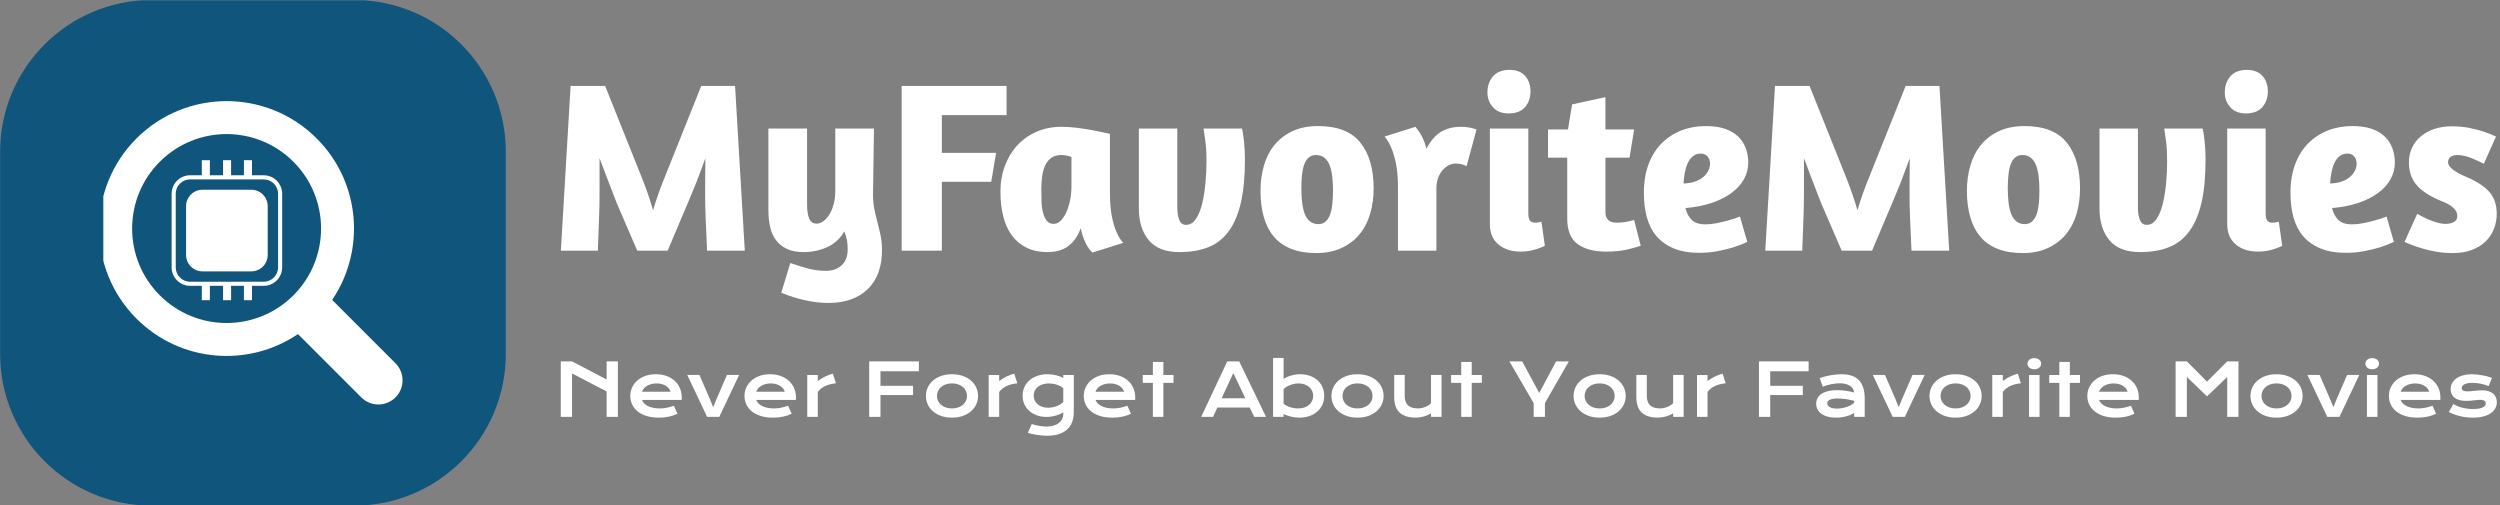 <svg xmlns="http://www.w3.org/2000/svg" version="1.1" xmlns:xlink="http://www.w3.org/1999/xlink" xmlns:svgjs="http://svgjs.dev/svgjs" width="1000" height="202" viewBox="0 0 1000 202"><rect x="0" y="0" width="1000" height="202" fill="#808080" stroke="none"/><g transform="matrix(1,0,0,1,-0.606,0.122)"><svg viewBox="0 0 396 80" data-background-color="#000000" preserveAspectRatio="xMidYMid meet" height="202" width="1000" xmlns="http://www.w3.org/2000/svg" xmlns:xlink="http://www.w3.org/1999/xlink"><g id="tight-bounds" transform="matrix(1,0,0,1,0.24,-0.048)"><svg viewBox="0 0 395.52 80.096" height="80.096" width="395.52"><g><svg viewBox="0 0 510.05 103.29" height="80.096" width="395.52"><g transform="matrix(1,0,0,1,114.53,14.275)"><svg viewBox="0 0 395.52 74.739" height="74.739" width="395.52"><g><svg viewBox="0 0 395.52 74.739" height="74.739" width="395.52"><g><svg viewBox="0 0 395.52 47.613" height="47.613" width="395.52"><g transform="matrix(1,0,0,1,0,0)"><svg width="395.52" viewBox="2.6 -37.15 397.86 47.9" height="47.613" data-palette-color="#ffffff"><path d="M28.8-10.05L24.55 0 18.3 0 14.15-9.6Q14-10 13.58-11.08 13.15-12.15 12.63-13.53 12.1-14.9 11.55-16.35 11-17.8 10.55-19L10.55-19Q10.55-17.7 10.55-16 10.55-14.3 10.55-12.55 10.55-10.8 10.53-9.25 10.5-7.7 10.45-6.8L10.45-6.8 10.2 0 2.6 0 4.6-33.85 11.7-33.85 19.5-14.35Q19.85-13.45 20.43-11.83 21-10.2 21.55-8.3L21.55-8.3Q22.1-10.15 22.68-11.78 23.25-13.4 23.65-14.35L23.65-14.35 31.45-33.85 38.4-33.85 40.4 0 32.65 0 32.35-6.8Q32.3-7.75 32.27-9.3 32.25-10.85 32.25-12.58 32.25-14.3 32.27-16.03 32.3-17.75 32.3-19L32.3-19Q31.9-17.95 31.43-16.63 30.95-15.3 30.45-14.05 29.95-12.8 29.5-11.73 29.05-10.65 28.8-10.05L28.8-10.05ZM66.95-25.1L66.75-11.55Q66.75-9.95 67.02-8.58 67.3-7.2 67.65-5.88 68-4.55 68.3-3.15 68.6-1.75 68.6-0.15L68.6-0.15Q68.6 5.1 65.65 7.93 62.7 10.75 57.6 10.75L57.6 10.75Q55.3 10.75 52.8 10.2 50.3 9.65 47.9 8.65L47.9 8.65 49.75 2.55Q51.95 3.3 53.6 3.73 55.25 4.15 57.1 4.15L57.1 4.15Q59.1 4.15 60.32 3 61.55 1.85 61.55-0.3L61.55-0.3Q61.55-1.3 61.4-2.13 61.25-2.95 60.85-3.95L60.85-3.95Q59.55-1.7 57.3-0.7 55.05 0.3 52.45 0.3L52.45 0.3Q50.5 0.3 49.12-0.33 47.75-0.95 46.87-2.08 46-3.2 45.62-4.8 45.25-6.4 45.25-8.4L45.25-8.4 45.25-25.1 53.2-25.1 53.2-9.45Q53.2-7.7 53.62-6.63 54.05-5.55 55.2-5.55L55.2-5.55Q55.85-5.55 56.52-6.03 57.2-6.5 57.75-7.38 58.3-8.25 58.65-9.5 59-10.75 59-12.3L59-12.3 59-25.1 66.95-25.1ZM72.64 0L72.64-33.85 94.2-33.85 94.2-27.85 80.9-27.85 80.9-20.1 92.05-20.1 91.05-14.15 80.9-14.15 80.9 0 72.64 0ZM115.44-24L115.44-12.05Q115.44-9.05 115.84-7.05 116.24-5.05 116.79-3.85L116.79-3.85Q117.39-2.4 118.19-1.6L118.19-1.6 111.84 0.4Q111.29-0.1 110.84-0.85L110.84-0.85Q110.44-1.5 110.07-2.43 109.69-3.35 109.44-4.6L109.44-4.6Q108.59-2.25 106.94-0.98 105.29 0.3 102.59 0.3L102.59 0.3Q100.14 0.3 98.32-0.6 96.49-1.5 95.29-3.13 94.09-4.75 93.52-7.05 92.94-9.35 92.94-12.15L92.94-12.15Q92.94-15 93.87-17.45 94.79-19.9 96.44-21.68 98.09-23.45 100.39-24.45 102.69-25.45 105.49-25.45L105.49-25.45Q107.04-25.45 108.79-25.23 110.54-25 111.99-24.73 113.44-24.45 114.42-24.23 115.39-24 115.44-24L115.44-24ZM103.89-5.5Q104.64-5.5 105.32-6.15 105.99-6.8 106.49-7.9 106.99-9 107.27-10.43 107.54-11.85 107.54-13.45L107.54-13.45 107.54-19.25Q107.19-19.4 106.57-19.53 105.94-19.65 105.49-19.65L105.49-19.65Q104.29-19.65 103.49-19.13 102.69-18.6 102.22-17.68 101.74-16.75 101.54-15.45 101.34-14.15 101.34-12.65L101.34-12.65Q101.34-11.25 101.39-9.98 101.44-8.7 101.72-7.7 101.99-6.7 102.49-6.1 102.99-5.5 103.89-5.5L103.89-5.5ZM134.69-25.1L142.59-25.1Q142.79-24.3 142.99-22.5 143.19-20.7 143.19-18.75L143.19-18.75Q143.19-13.55 142.37-9.93 141.54-6.3 139.89-4.03 138.24-1.75 135.72-0.73 133.19 0.3 129.74 0.3L129.74 0.3Q125.44 0.3 123.42-2.15 121.39-4.6 121.39-8.65L121.39-8.65 121.39-25.1 129.29-25.1 129.29-8.8Q129.29-7.35 129.69-6.33 130.09-5.3 131.09-5.3L131.09-5.3Q132.29-5.3 133.09-6.48 133.89-7.65 134.37-9.53 134.84-11.4 135.06-13.73 135.29-16.05 135.29-18.35L135.29-18.35Q135.29-20.85 135.06-22.48 134.84-24.1 134.69-25.1L134.69-25.1ZM158.24-25.6Q164.19-25.6 166.91-22.2 169.64-18.8 169.64-12.8L169.64-12.8Q169.64-9.95 168.91-7.53 168.19-5.1 166.71-3.33 165.24-1.55 163.01-0.53 160.79 0.5 157.84 0.5L157.84 0.5Q154.84 0.5 152.66-0.38 150.49-1.25 149.11-2.9 147.74-4.55 147.06-6.93 146.39-9.3 146.39-12.25L146.39-12.25Q146.39-15.1 147.11-17.55 147.84-20 149.31-21.78 150.79-23.55 153.01-24.58 155.24-25.6 158.24-25.6L158.24-25.6ZM157.79-19.65Q156.89-19.65 156.29-19.13 155.69-18.6 155.36-17.68 155.04-16.75 154.91-15.5 154.79-14.25 154.79-12.8L154.79-12.8Q154.79-11.3 154.94-9.95 155.09-8.6 155.46-7.6 155.84-6.6 156.54-6.03 157.24-5.45 158.29-5.45L158.29-5.45Q159.19-5.45 159.79-6 160.39-6.55 160.71-7.48 161.04-8.4 161.16-9.65 161.29-10.9 161.29-12.3L161.29-12.3Q161.29-13.85 161.14-15.18 160.99-16.5 160.61-17.5 160.24-18.5 159.54-19.07 158.84-19.65 157.79-19.65L157.79-19.65ZM186.39-17.9Q185.84-17.9 185.19-17.6 184.54-17.3 183.94-16.68 183.34-16.05 182.94-15.08 182.54-14.1 182.54-12.75L182.54-12.75 182.54 0 174.64 0 174.64-13Q174.64-16 174.21-17.98 173.79-19.95 173.24-21.2L173.24-21.2Q172.64-22.6 171.89-23.45L171.89-23.45 178.24-25.45Q178.64-24.95 179.09-24.3L179.09-24.3Q179.44-23.75 179.84-22.9 180.24-22.05 180.49-20.95L180.49-20.95Q181.74-23.35 183.46-24.4 185.19-25.45 187.54-25.45L187.54-25.45Q188.59-25.45 189.41-25.28 190.24-25.1 190.79-24.9L190.79-24.9 188.74-17.35Q188.39-17.55 187.81-17.73 187.24-17.9 186.39-17.9L186.39-17.9ZM199.88 0.2Q197.03 0.2 195.28-1.28 193.53-2.75 193.53-5.45L193.53-5.45 193.53-25.1 201.43-25.1 201.43-7.7Q201.43-6.55 201.78-6.15 202.13-5.75 202.83-5.75L202.83-5.75Q203.23-5.75 203.63-5.83 204.03-5.9 204.13-5.95L204.13-5.95 204.83-1Q204.78-0.95 204.38-0.78 203.98-0.6 203.33-0.38 202.68-0.15 201.78 0.03 200.88 0.2 199.88 0.2L199.88 0.2ZM197.58-37.15Q199.68-37.15 200.78-35.9 201.88-34.65 201.88-32.75L201.88-32.75Q201.88-30.8 200.76-29.5 199.63-28.2 197.38-28.2L197.38-28.2Q195.28-28.2 194.16-29.48 193.03-30.75 193.03-32.5L193.03-32.5Q193.03-34.5 194.18-35.83 195.33-37.15 197.58-37.15L197.58-37.15ZM205.48-19.1L205.48-24.9 209.58-24.9 210.43-30.05 217.28-31.55 217.28-24.9 223.18-24.9 222.23-19.1 217.28-19.1 217.28-7.95Q217.28-5.75 219.58-5.75L219.58-5.75Q220.83-5.75 221.98-6L221.98-6Q222.58-6.15 223.18-6.3L223.18-6.3 224.53-1Q223.53-0.65 221.76-0.23 219.98 0.2 217.43 0.2L217.43 0.2Q213.68 0.2 211.56-1.35 209.43-2.9 209.43-6.6L209.43-6.6 209.43-19.1 205.48-19.1ZM225.18-11.85Q225.18-15.2 226.15-17.78 227.13-20.35 228.85-22.08 230.58-23.8 232.88-24.7 235.18-25.6 237.88-25.6L237.88-25.6Q240.23-25.6 241.88-25.03 243.53-24.45 244.58-23.43 245.63-22.4 246.13-21.03 246.63-19.65 246.63-18.05L246.63-18.05Q246.63-16.25 245.73-14.65 244.83-13.05 243.15-11.83 241.48-10.6 239.1-9.8 236.73-9 233.73-8.75L233.73-8.75Q234.08-7.25 235-6.33 235.93-5.4 237.83-5.4L237.83-5.4Q238.93-5.4 240.18-5.65 241.43-5.9 242.48-6.2L242.48-6.2Q243.73-6.55 244.93-7L244.93-7 246.43-1.8Q245.08-1.15 243.48-0.65L243.48-0.65Q242.13-0.25 240.35 0.1 238.58 0.45 236.58 0.45L236.58 0.45Q233.53 0.45 231.35-0.45 229.18-1.35 227.8-2.95 226.43-4.55 225.8-6.83 225.18-9.1 225.18-11.85L225.18-11.85ZM236.88-19.95Q235.93-19.95 235.25-19.4 234.58-18.85 234.18-17.95 233.78-17.05 233.58-15.95 233.38-14.85 233.33-13.8L233.33-13.8Q234.83-13.85 235.85-14.25 236.88-14.65 237.53-15.25 238.18-15.85 238.48-16.55 238.78-17.25 238.78-17.85L238.78-17.85Q238.78-18.8 238.25-19.38 237.73-19.95 236.88-19.95L236.88-19.95ZM276.33-10.05L272.08 0 265.83 0 261.68-9.6Q261.53-10 261.1-11.08 260.68-12.15 260.15-13.53 259.63-14.9 259.08-16.35 258.53-17.8 258.08-19L258.08-19Q258.08-17.7 258.08-16 258.08-14.3 258.08-12.55 258.08-10.8 258.05-9.25 258.03-7.7 257.98-6.8L257.98-6.8 257.73 0 250.13 0 252.13-33.85 259.23-33.85 267.03-14.35Q267.38-13.45 267.95-11.83 268.53-10.2 269.08-8.3L269.08-8.3Q269.63-10.15 270.2-11.78 270.78-13.4 271.18-14.35L271.18-14.35 278.98-33.85 285.93-33.85 287.93 0 280.18 0 279.88-6.8Q279.83-7.75 279.8-9.3 279.78-10.85 279.78-12.58 279.78-14.3 279.8-16.03 279.83-17.75 279.83-19L279.83-19Q279.43-17.95 278.95-16.63 278.48-15.3 277.98-14.05 277.48-12.8 277.03-11.73 276.58-10.65 276.33-10.05L276.33-10.05ZM303.42-25.6Q309.37-25.6 312.1-22.2 314.82-18.8 314.82-12.8L314.82-12.8Q314.82-9.95 314.1-7.53 313.37-5.1 311.9-3.33 310.42-1.55 308.2-0.53 305.97 0.5 303.02 0.5L303.02 0.5Q300.02 0.5 297.85-0.38 295.67-1.25 294.3-2.9 292.92-4.55 292.25-6.93 291.57-9.3 291.57-12.25L291.57-12.25Q291.57-15.1 292.3-17.55 293.02-20 294.5-21.78 295.97-23.55 298.2-24.58 300.42-25.6 303.42-25.6L303.42-25.6ZM302.97-19.65Q302.07-19.65 301.47-19.13 300.87-18.6 300.55-17.68 300.22-16.75 300.1-15.5 299.97-14.25 299.97-12.8L299.97-12.8Q299.97-11.3 300.12-9.95 300.27-8.6 300.65-7.6 301.02-6.6 301.72-6.03 302.42-5.45 303.47-5.45L303.47-5.45Q304.37-5.45 304.97-6 305.57-6.55 305.9-7.48 306.22-8.4 306.35-9.65 306.47-10.9 306.47-12.3L306.47-12.3Q306.47-13.85 306.32-15.18 306.17-16.5 305.8-17.5 305.42-18.5 304.72-19.07 304.02-19.65 302.97-19.65L302.97-19.65ZM332.12-25.1L340.02-25.1Q340.22-24.3 340.42-22.5 340.62-20.7 340.62-18.75L340.62-18.75Q340.62-13.55 339.8-9.93 338.97-6.3 337.32-4.03 335.67-1.75 333.15-0.73 330.62 0.3 327.17 0.3L327.17 0.3Q322.87 0.3 320.85-2.15 318.82-4.6 318.82-8.65L318.82-8.65 318.82-25.1 326.72-25.1 326.72-8.8Q326.72-7.35 327.12-6.33 327.52-5.3 328.52-5.3L328.52-5.3Q329.72-5.3 330.52-6.48 331.32-7.65 331.8-9.53 332.27-11.4 332.5-13.73 332.72-16.05 332.72-18.35L332.72-18.35Q332.72-20.85 332.5-22.48 332.27-24.1 332.12-25.1L332.12-25.1ZM351.42 0.2Q348.57 0.2 346.82-1.28 345.07-2.75 345.07-5.45L345.07-5.45 345.07-25.1 352.97-25.1 352.97-7.7Q352.97-6.55 353.32-6.15 353.67-5.75 354.37-5.75L354.37-5.75Q354.77-5.75 355.17-5.83 355.57-5.9 355.67-5.95L355.67-5.95 356.37-1Q356.32-0.95 355.92-0.78 355.52-0.6 354.87-0.38 354.22-0.15 353.32 0.03 352.42 0.2 351.42 0.2L351.42 0.2ZM349.12-37.15Q351.22-37.15 352.32-35.9 353.42-34.65 353.42-32.75L353.42-32.75Q353.42-30.8 352.29-29.5 351.17-28.2 348.92-28.2L348.92-28.2Q346.82-28.2 345.69-29.48 344.57-30.75 344.57-32.5L344.57-32.5Q344.57-34.5 345.72-35.83 346.87-37.15 349.12-37.15L349.12-37.15ZM358.07-11.85Q358.07-15.2 359.04-17.78 360.02-20.35 361.74-22.08 363.47-23.8 365.77-24.7 368.07-25.6 370.77-25.6L370.77-25.6Q373.12-25.6 374.77-25.03 376.42-24.45 377.47-23.43 378.52-22.4 379.02-21.03 379.52-19.65 379.52-18.05L379.52-18.05Q379.52-16.25 378.62-14.65 377.72-13.05 376.04-11.83 374.37-10.6 371.99-9.8 369.62-9 366.62-8.75L366.62-8.75Q366.97-7.25 367.89-6.33 368.82-5.4 370.72-5.4L370.72-5.4Q371.82-5.4 373.07-5.65 374.32-5.9 375.37-6.2L375.37-6.2Q376.62-6.55 377.82-7L377.82-7 379.32-1.8Q377.97-1.15 376.37-0.65L376.37-0.65Q375.02-0.25 373.24 0.1 371.47 0.45 369.47 0.45L369.47 0.45Q366.42 0.45 364.24-0.45 362.07-1.35 360.69-2.95 359.32-4.55 358.69-6.83 358.07-9.1 358.07-11.85L358.07-11.85ZM369.77-19.95Q368.82-19.95 368.14-19.4 367.47-18.85 367.07-17.95 366.67-17.05 366.47-15.95 366.27-14.85 366.22-13.8L366.22-13.8Q367.72-13.85 368.74-14.25 369.77-14.65 370.42-15.25 371.07-15.85 371.37-16.55 371.67-17.25 371.67-17.85L371.67-17.85Q371.67-18.8 371.14-19.38 370.62-19.95 369.77-19.95L369.77-19.95ZM391.26-25.55L391.26-25.55Q393.16-25.55 394.79-25.23 396.41-24.9 397.66-24.5L397.66-24.5Q399.11-24 400.31-23.45L400.31-23.45 397.81-17.85Q397.41-18.05 396.79-18.35 396.16-18.65 395.44-18.95 394.71-19.25 393.91-19.45 393.11-19.65 392.36-19.65L392.36-19.65Q391.56-19.65 391.01-19.3 390.46-18.95 390.46-18.2L390.46-18.2Q390.46-17.4 391.49-16.63 392.51-15.85 394.21-15.15L394.21-15.15Q397.21-13.9 398.84-12.18 400.46-10.45 400.46-7.55L400.46-7.55Q400.46-5.95 399.89-4.48 399.31-3 398.19-1.9 397.06-0.8 395.36-0.15 393.66 0.5 391.46 0.5L391.46 0.5Q389.71 0.5 388.19 0.25 386.66 0 385.39-0.38 384.11-0.75 383.11-1.13 382.11-1.5 381.51-1.8L381.51-1.8 384.11-7.55Q384.36-7.45 384.99-7.1 385.61-6.75 386.44-6.4 387.26-6.05 388.19-5.78 389.11-5.5 389.96-5.5L389.96-5.5Q391.01-5.5 391.69-5.9 392.36-6.3 392.36-7.1L392.36-7.1Q392.36-8.05 391.54-8.8 390.71-9.55 389.41-10.05L389.41-10.05Q385.66-11.55 384.04-13.43 382.41-15.3 382.41-18.1L382.41-18.1Q382.41-19.7 383.01-21.05 383.61-22.4 384.76-23.4 385.91-24.4 387.54-24.98 389.16-25.55 391.26-25.55Z" opacity="1" transform="matrix(1,0,0,1,0,0)" fill="#ffffff" class="undefined-text-0" data-fill-palette-color="primary" id="text-0"></path></svg></g></svg></g><g transform="matrix(1,0,0,1,0,58.854)"><svg viewBox="0 0 395.52 15.886" height="15.886" width="395.52"><g transform="matrix(1,0,0,1,0,0)"><svg width="395.52" viewBox="5.37 -40.5 1330.52 53.44" height="15.886" data-palette-color="#ffffff"><path d="M5.37 0L5.37-38.16 13.11-38.16 36.89-25.71 36.89-38.16 44.63-38.16 44.63 0 36.89 0 36.89-17.5 13.11-29.88 13.11 0 5.37 0ZM53.15-14.5L53.15-14.5Q53.15-17.43 54.34-20.1 55.54-22.78 57.79-24.83 60.03-26.88 63.29-28.1 66.55-29.32 70.7-29.32L70.7-29.32Q74.83-29.32 78.13-28.09 81.44-26.86 83.75-24.71 86.06-22.56 87.29-19.65 88.52-16.75 88.52-13.43L88.52-13.43Q88.52-13.01 88.51-12.54 88.5-12.06 88.45-11.67L88.45-11.67 61.2-11.67Q61.67-10.38 62.71-9.3 63.74-8.23 65.31-7.45 66.87-6.67 68.92-6.24 70.97-5.81 73.46-5.81L73.46-5.81Q75.95-5.81 78.42-6.34 80.88-6.86 83.13-7.67L83.13-7.67 85.57-2.15Q84.15-1.49 82.7-0.99 81.25-0.49 79.67-0.16 78.1 0.17 76.38 0.34 74.66 0.51 72.75 0.51L72.75 0.51Q67.89 0.51 64.23-0.66 60.57-1.83 58.1-3.86 55.64-5.88 54.39-8.62 53.15-11.35 53.15-14.5ZM61.2-17.31L80.86-17.31Q80.47-18.51 79.65-19.54 78.83-20.58 77.61-21.35 76.39-22.12 74.78-22.56 73.17-23 71.24-23L71.24-23Q69.19-23 67.5-22.53 65.82-22.07 64.55-21.29 63.28-20.51 62.44-19.48 61.59-18.46 61.2-17.31L61.2-17.31ZM105.95 0L92.3-28.83 100.68-28.83 108.17-11.5 110.13-6.64 112.08-11.5 119.58-28.83 127.95-28.83 114.3 0 105.95 0ZM131.63-14.5L131.63-14.5Q131.63-17.43 132.83-20.1 134.03-22.78 136.27-24.83 138.52-26.88 141.78-28.1 145.04-29.32 149.19-29.32L149.19-29.32Q153.31-29.32 156.62-28.09 159.93-26.86 162.24-24.71 164.54-22.56 165.78-19.65 167.01-16.75 167.01-13.43L167.01-13.43Q167.01-13.01 167-12.54 166.98-12.06 166.94-11.67L166.94-11.67 139.69-11.67Q140.15-10.38 141.19-9.3 142.23-8.23 143.79-7.45 145.35-6.67 147.4-6.24 149.46-5.81 151.95-5.81L151.95-5.81Q154.44-5.81 156.9-6.34 159.37-6.86 161.61-7.67L161.61-7.67 164.06-2.15Q162.64-1.49 161.19-0.99 159.73-0.49 158.16-0.16 156.58 0.17 154.86 0.34 153.14 0.51 151.24 0.51L151.24 0.51Q146.38 0.51 142.72-0.66 139.06-1.83 136.59-3.86 134.12-5.88 132.88-8.62 131.63-11.35 131.63-14.5ZM139.69-17.31L159.34-17.31Q158.95-18.51 158.13-19.54 157.32-20.58 156.1-21.35 154.88-22.12 153.26-22.56 151.65-23 149.72-23L149.72-23Q147.67-23 145.99-22.53 144.3-22.07 143.03-21.29 141.76-20.51 140.92-19.48 140.08-18.46 139.69-17.31L139.69-17.31ZM174.77 0L174.77-28.81 182-28.81 182-24.66Q184.39-26.44 187.05-27.73 189.71-29.03 192.35-29.71L192.35-29.71 194.47-23.1Q190.3-22.68 187.14-21.23 183.97-19.78 182-17.14L182-17.14 182 0 174.77 0ZM217.34 0L217.34-38.16 251.47-38.16 251.47-31.37 225.08-31.37 225.08-21.39 247.49-21.39 247.49-15.01 225.08-15.01 225.08 0 217.34 0ZM256.31-14.4L256.31-14.4Q256.31-17.5 257.56-20.21 258.82-22.92 261.15-24.95 263.48-26.98 266.79-28.15 270.1-29.32 274.23-29.32L274.23-29.32Q278.35-29.32 281.66-28.15 284.97-26.98 287.3-24.95 289.63-22.92 290.89-20.21 292.15-17.5 292.15-14.4L292.15-14.4Q292.15-11.3 290.89-8.59 289.63-5.88 287.3-3.86 284.97-1.83 281.66-0.66 278.35 0.51 274.23 0.51L274.23 0.51Q270.1 0.51 266.79-0.66 263.48-1.83 261.15-3.86 258.82-5.88 257.56-8.59 256.31-11.3 256.31-14.4ZM263.9-14.4L263.9-14.4Q263.9-12.67 264.59-11.12 265.29-9.57 266.62-8.39 267.95-7.2 269.87-6.51 271.78-5.81 274.23-5.81L274.23-5.81Q276.67-5.81 278.58-6.51 280.5-7.2 281.83-8.39 283.16-9.57 283.86-11.12 284.55-12.67 284.55-14.4L284.55-14.4Q284.55-16.14 283.86-17.7 283.16-19.26 281.83-20.45 280.5-21.63 278.58-22.33 276.67-23.02 274.23-23.02L274.23-23.02Q271.78-23.02 269.87-22.33 267.95-21.63 266.62-20.45 265.29-19.26 264.59-17.7 263.9-16.14 263.9-14.4ZM299.44 0L299.44-28.81 306.67-28.81 306.67-24.66Q309.06-26.44 311.72-27.73 314.38-29.03 317.02-29.71L317.02-29.71 319.15-23.1Q314.97-22.68 311.81-21.23 308.65-19.78 306.67-17.14L306.67-17.14 306.67 0 299.44 0ZM326.34 10.99L329.03 4.88Q330.4 5.37 331.81 5.7 333.23 6.03 334.56 6.24 335.89 6.45 337.11 6.53 338.33 6.62 339.28 6.62L339.28 6.62Q342.17 6.62 344.3 5.92 346.44 5.22 347.87 4.05 349.29 2.88 350 1.33 350.71-0.22 350.71-1.95L350.71-1.95 350.71-3.2Q349.78-2.56 348.54-1.98 347.29-1.39 345.8-0.95 344.31-0.51 342.64-0.24 340.97 0.02 339.19 0.02L339.19 0.02Q335.65 0.02 332.64-1.04 329.64-2.1 327.44-4.02 325.25-5.93 324.01-8.62 322.78-11.3 322.78-14.58L322.78-14.58Q322.78-17.92 324.07-20.64 325.37-23.36 327.65-25.29 329.93-27.22 333.06-28.27 336.18-29.32 339.85-29.32L339.85-29.32Q341.41-29.32 342.95-29.13 344.48-28.93 345.89-28.59 347.29-28.25 348.52-27.77 349.76-27.29 350.71-26.73L350.71-26.73 350.71-28.81 357.94-28.81 357.94-3.3Q357.94 0.63 356.74 3.66 355.54 6.69 353.24 8.75 350.93 10.82 347.51 11.88 344.09 12.94 339.67 12.94L339.67 12.94Q338.09 12.94 336.38 12.81 334.67 12.67 332.95 12.41 331.23 12.16 329.56 11.8 327.88 11.45 326.34 10.99L326.34 10.99ZM330.37-14.65L330.37-14.65Q330.37-12.92 331.07-11.39 331.76-9.86 333.06-8.73 334.35-7.59 336.18-6.95 338.01-6.3 340.31-6.3L340.31-6.3Q341.8-6.3 343.28-6.58 344.75-6.86 346.11-7.37 347.46-7.89 348.65-8.62 349.83-9.35 350.71-10.25L350.71-10.25 350.71-19.75Q349.61-20.63 348.39-21.24 347.17-21.85 345.9-22.24 344.63-22.63 343.34-22.81 342.04-23 340.82-23L340.82-23Q338.33-23 336.39-22.34 334.45-21.68 333.12-20.54 331.79-19.41 331.08-17.9 330.37-16.38 330.37-14.65ZM364.79-14.5L364.79-14.5Q364.79-17.43 365.99-20.1 367.19-22.78 369.43-24.83 371.68-26.88 374.94-28.1 378.2-29.32 382.35-29.32L382.35-29.32Q386.47-29.32 389.78-28.09 393.09-26.86 395.4-24.71 397.7-22.56 398.94-19.65 400.17-16.75 400.17-13.43L400.17-13.43Q400.17-13.01 400.16-12.54 400.15-12.06 400.1-11.67L400.1-11.67 372.85-11.67Q373.31-10.38 374.35-9.3 375.39-8.23 376.95-7.45 378.52-6.67 380.57-6.24 382.62-5.81 385.11-5.81L385.11-5.81Q387.6-5.81 390.06-6.34 392.53-6.86 394.77-7.67L394.77-7.67 397.22-2.15Q395.8-1.49 394.35-0.99 392.89-0.49 391.32-0.16 389.75 0.17 388.02 0.34 386.3 0.51 384.4 0.51L384.4 0.51Q379.54 0.51 375.88-0.66 372.22-1.83 369.75-3.86 367.28-5.88 366.04-8.62 364.79-11.35 364.79-14.5ZM372.85-17.31L392.5-17.31Q392.11-18.51 391.3-19.54 390.48-20.58 389.26-21.35 388.04-22.12 386.43-22.56 384.81-23 382.89-23L382.89-23Q380.83-23 379.15-22.53 377.47-22.07 376.2-21.29 374.93-20.51 374.08-19.48 373.24-18.46 372.85-17.31L372.85-17.31ZM412.28 0L412.28-23.39 405.32-23.39 405.32-28.81 412.28-28.81 412.28-37.77 419.5-37.77 419.5-28.81 426.46-28.81 426.46-23.39 419.5-23.39 419.5 0 412.28 0ZM445.48 0L463.4-38.16 471.6-38.16 490.06 0 481.93 0 478.87-6.42 456.58-6.42 453.63 0 445.48 0ZM459.54-12.79L475.82-12.79 467.57-30.13 459.54-12.79ZM494.89 0L494.89-40.5 502.11-40.5 502.11-26.1Q503.07-26.76 504.36-27.34 505.65-27.93 507.14-28.37 508.63-28.81 510.22-29.06 511.81-29.32 513.39-29.32L513.39-29.32Q517.05-29.32 520.12-28.25 523.18-27.17 525.38-25.22 527.58-23.27 528.81-20.54 530.04-17.82 530.04-14.53L530.04-14.53Q530.04-11.08 528.75-8.31 527.46-5.54 525.17-3.58 522.89-1.61 519.75-0.55 516.62 0.51 512.95 0.51L512.95 0.51Q511.39 0.51 509.86 0.32 508.34 0.12 506.94-0.22 505.53-0.56 504.3-1.04 503.07-1.51 502.11-2.08L502.11-2.08 502.11 0 494.89 0ZM502.11-19.04L502.11-9.06Q503.21-8.18 504.43-7.57 505.65-6.96 506.92-6.57 508.19-6.18 509.49-5.99 510.78-5.81 512-5.81L512-5.81Q514.49-5.81 516.43-6.48 518.37-7.15 519.7-8.33 521.03-9.5 521.74-11.08 522.45-12.67 522.45-14.53L522.45-14.53Q522.45-16.26 521.75-17.8 521.06-19.34 519.75-20.5 518.45-21.66 516.6-22.33 514.76-23 512.47-23L512.47-23Q511-23 509.54-22.72 508.07-22.44 506.72-21.92 505.36-21.41 504.18-20.68 502.99-19.95 502.11-19.04L502.11-19.04ZM535-14.4L535-14.4Q535-17.5 536.25-20.21 537.51-22.92 539.84-24.95 542.17-26.98 545.48-28.15 548.79-29.32 552.92-29.32L552.92-29.32Q557.04-29.32 560.35-28.15 563.66-26.98 565.99-24.95 568.32-22.92 569.58-20.21 570.84-17.5 570.84-14.4L570.84-14.4Q570.84-11.3 569.58-8.59 568.32-5.88 565.99-3.86 563.66-1.83 560.35-0.66 557.04 0.51 552.92 0.51L552.92 0.51Q548.79 0.51 545.48-0.66 542.17-1.83 539.84-3.86 537.51-5.88 536.25-8.59 535-11.3 535-14.4ZM542.59-14.4L542.59-14.4Q542.59-12.67 543.29-11.12 543.98-9.57 545.31-8.39 546.64-7.2 548.56-6.51 550.48-5.81 552.92-5.81L552.92-5.81Q555.36-5.81 557.27-6.51 559.19-7.2 560.52-8.39 561.85-9.57 562.55-11.12 563.24-12.67 563.24-14.4L563.24-14.4Q563.24-16.14 562.55-17.7 561.85-19.26 560.52-20.45 559.19-21.63 557.27-22.33 555.36-23.02 552.92-23.02L552.92-23.02Q550.48-23.02 548.56-22.33 546.64-21.63 545.31-20.45 543.98-19.26 543.29-17.7 542.59-16.14 542.59-14.4ZM578.13-13.75L578.13-28.83 585.34-28.83 585.34-14.77Q585.34-12.77 585.78-11.12 586.21-9.47 587.28-8.3 588.34-7.13 590.11-6.48 591.88-5.83 594.52-5.83L594.52-5.83Q595.76-5.83 597.04-6.1 598.32-6.37 599.5-6.85 600.67-7.32 601.68-7.98 602.69-8.64 603.43-9.42L603.43-9.42 603.43-28.83 610.65-28.83 610.65 0 603.43 0 603.43-2.47Q600.77-0.88 598.08-0.2 595.39 0.49 592.98 0.49L592.98 0.49Q589.02 0.49 586.2-0.46 583.38-1.42 581.59-3.23 579.79-5.05 578.96-7.7 578.13-10.35 578.13-13.75L578.13-13.75ZM624.18 0L624.18-23.39 617.22-23.39 617.22-28.81 624.18-28.81 624.18-37.77 631.4-37.77 631.4-28.81 638.36-28.81 638.36-23.39 631.4-23.39 631.4 0 624.18 0ZM673.98 0L673.98-9.45 657.3-38.16 666.07-38.16 677.81-16.46 689.41-38.16 698.17-38.16 681.72-9.5 681.72 0 673.98 0ZM701.39-14.4L701.39-14.4Q701.39-17.5 702.65-20.21 703.91-22.92 706.24-24.95 708.57-26.98 711.88-28.15 715.18-29.32 719.31-29.32L719.31-29.32Q723.44-29.32 726.74-28.15 730.05-26.98 732.38-24.95 734.72-22.92 735.97-20.21 737.23-17.5 737.23-14.4L737.23-14.4Q737.23-11.3 735.97-8.59 734.72-5.88 732.38-3.86 730.05-1.83 726.74-0.66 723.44 0.51 719.31 0.51L719.31 0.51Q715.18 0.51 711.88-0.66 708.57-1.83 706.24-3.86 703.91-5.88 702.65-8.59 701.39-11.3 701.39-14.4ZM708.98-14.4L708.98-14.4Q708.98-12.67 709.68-11.12 710.37-9.57 711.71-8.39 713.04-7.2 714.95-6.51 716.87-5.81 719.31-5.81L719.31-5.81Q721.75-5.81 723.67-6.51 725.58-7.2 726.92-8.39 728.25-9.57 728.94-11.12 729.64-12.67 729.64-14.4L729.64-14.4Q729.64-16.14 728.94-17.7 728.25-19.26 726.92-20.45 725.58-21.63 723.67-22.33 721.75-23.02 719.31-23.02L719.31-23.02Q716.87-23.02 714.95-22.33 713.04-21.63 711.71-20.45 710.37-19.26 709.68-17.7 708.98-16.14 708.98-14.4ZM744.53-13.75L744.53-28.83 751.73-28.83 751.73-14.77Q751.73-12.77 752.17-11.12 752.61-9.47 753.67-8.3 754.73-7.13 756.5-6.48 758.27-5.83 760.91-5.83L760.91-5.83Q762.15-5.83 763.44-6.1 764.72-6.37 765.89-6.85 767.06-7.32 768.07-7.98 769.09-8.64 769.82-9.42L769.82-9.42 769.82-28.83 777.05-28.83 777.05 0 769.82 0 769.82-2.47Q767.16-0.88 764.47-0.2 761.79 0.49 759.37 0.49L759.37 0.49Q755.42 0.49 752.6-0.46 749.78-1.42 747.98-3.23 746.19-5.05 745.36-7.7 744.53-10.35 744.53-13.75L744.53-13.75ZM786.22 0L786.22-28.81 793.45-28.81 793.45-24.66Q795.84-26.44 798.5-27.73 801.17-29.03 803.8-29.71L803.8-29.71 805.93-23.1Q801.75-22.68 798.59-21.23 795.43-19.78 793.45-17.14L793.45-17.14 793.45 0 786.22 0ZM828.8 0L828.8-38.16 862.93-38.16 862.93-31.37 836.54-31.37 836.54-21.39 858.95-21.39 858.95-15.01 836.54-15.01 836.54 0 828.8 0ZM868.13-9.08L868.13-9.08Q868.13-11.16 869.03-12.87 869.93-14.58 871.74-15.81 873.55-17.04 876.24-17.71 878.94-18.38 882.53-18.38L882.53-18.38Q885.19-18.38 888.13-17.99 891.08-17.6 894.2-16.8L894.2-16.8Q894.08-18.16 893.37-19.32 892.66-20.48 891.4-21.33 890.15-22.17 888.38-22.63 886.61-23.1 884.36-23.1L884.36-23.1Q883.14-23.1 881.68-22.95 880.21-22.8 878.65-22.51 877.09-22.22 875.56-21.78 874.03-21.34 872.72-20.73L872.72-20.73 870.52-26.66Q872.15-27.25 874.02-27.73 875.89-28.22 877.84-28.58 879.8-28.93 881.75-29.13 883.7-29.32 885.53-29.32L885.53-29.32Q893.61-29.32 897.54-25.2 901.48-21.07 901.48-12.55L901.48-12.55 901.48 0 894.25 0 894.25-2.71Q893.13-2.05 891.8-1.46 890.46-0.88 888.9-0.44 887.34 0 885.55 0.26 883.75 0.51 881.75 0.51L881.75 0.51Q878.38 0.51 875.83-0.22 873.28-0.95 871.57-2.25 869.86-3.54 868.99-5.29 868.13-7.03 868.13-9.08ZM875.74-9.33L875.74-9.33Q875.74-8.62 876.11-7.97 876.48-7.32 877.28-6.82 878.09-6.32 879.34-6.02 880.6-5.71 882.38-5.71L882.38-5.71Q884.29-5.71 886.07-6.05 887.85-6.4 889.39-6.96 890.93-7.52 892.17-8.25 893.42-8.98 894.25-9.77L894.25-9.77 894.25-11.04Q892.59-11.5 890.97-11.82 889.34-12.13 887.86-12.32 886.39-12.5 885.08-12.57 883.78-12.65 882.8-12.65L882.8-12.65Q880.77-12.65 879.43-12.38 878.09-12.11 877.26-11.66 876.43-11.21 876.08-10.6 875.74-9.99 875.74-9.33ZM920.69 0L907.04-28.83 915.41-28.83 922.91-11.5 924.86-6.64 926.81-11.5 934.31-28.83 942.68-28.83 929.04 0 920.69 0ZM946-14.4L946-14.4Q946-17.5 947.26-20.21 948.52-22.92 950.85-24.95 953.18-26.98 956.49-28.15 959.8-29.32 963.92-29.32L963.92-29.32Q968.05-29.32 971.36-28.15 974.66-26.98 977-24.95 979.33-22.92 980.58-20.21 981.84-17.5 981.84-14.4L981.84-14.4Q981.84-11.3 980.58-8.59 979.33-5.88 977-3.86 974.66-1.83 971.36-0.66 968.05 0.51 963.92 0.51L963.92 0.51Q959.8 0.51 956.49-0.66 953.18-1.83 950.85-3.86 948.52-5.88 947.26-8.59 946-11.3 946-14.4ZM953.59-14.4L953.59-14.4Q953.59-12.67 954.29-11.12 954.99-9.57 956.32-8.39 957.65-7.2 959.56-6.51 961.48-5.81 963.92-5.81L963.92-5.81Q966.36-5.81 968.28-6.51 970.2-7.2 971.53-8.39 972.86-9.57 973.55-11.12 974.25-12.67 974.25-14.4L974.25-14.4Q974.25-16.14 973.55-17.7 972.86-19.26 971.53-20.45 970.2-21.63 968.28-22.33 966.36-23.02 963.92-23.02L963.92-23.02Q961.48-23.02 959.56-22.33 957.65-21.63 956.32-20.45 954.99-19.26 954.29-17.7 953.59-16.14 953.59-14.4ZM989.14 0L989.14-28.81 996.37-28.81 996.37-24.66Q998.76-26.44 1001.42-27.73 1004.08-29.03 1006.72-29.71L1006.72-29.71 1008.84-23.1Q1004.67-22.68 1001.5-21.23 998.34-19.78 996.37-17.14L996.37-17.14 996.37 0 989.14 0ZM1018.02-32.74L1018.02-32.74Q1016.94-32.74 1016.08-33.04 1015.21-33.35 1014.6-33.87 1013.99-34.4 1013.66-35.1 1013.33-35.79 1013.33-36.57L1013.33-36.57Q1013.33-37.38 1013.66-38.07 1013.99-38.77 1014.6-39.28 1015.21-39.79 1016.08-40.1 1016.94-40.41 1018.02-40.41L1018.02-40.41Q1019.12-40.41 1019.98-40.1 1020.85-39.79 1021.46-39.28 1022.07-38.77 1022.4-38.07 1022.73-37.38 1022.73-36.57L1022.73-36.57Q1022.73-35.79 1022.4-35.1 1022.07-34.4 1021.46-33.87 1020.85-33.35 1019.98-33.04 1019.12-32.74 1018.02-32.74ZM1014.41 0L1014.41-28.81 1021.63-28.81 1021.63 0 1014.41 0ZM1035.23 0L1035.23-23.39 1028.27-23.39 1028.27-28.81 1035.23-28.81 1035.23-37.77 1042.45-37.77 1042.45-28.81 1049.41-28.81 1049.41-23.39 1042.45-23.39 1042.45 0 1035.23 0ZM1054.46-14.5L1054.46-14.5Q1054.46-17.43 1055.66-20.1 1056.86-22.78 1059.1-24.83 1061.35-26.88 1064.61-28.1 1067.87-29.32 1072.02-29.32L1072.02-29.32Q1076.14-29.32 1079.45-28.09 1082.76-26.86 1085.07-24.71 1087.37-22.56 1088.61-19.65 1089.84-16.75 1089.84-13.43L1089.84-13.43Q1089.84-13.01 1089.83-12.54 1089.82-12.06 1089.77-11.67L1089.77-11.67 1062.52-11.67Q1062.98-10.38 1064.02-9.3 1065.06-8.23 1066.62-7.45 1068.18-6.67 1070.23-6.24 1072.29-5.81 1074.78-5.81L1074.78-5.81Q1077.27-5.81 1079.73-6.34 1082.2-6.86 1084.44-7.67L1084.44-7.67 1086.89-2.15Q1085.47-1.49 1084.02-0.99 1082.56-0.49 1080.99-0.16 1079.41 0.17 1077.69 0.34 1075.97 0.51 1074.07 0.51L1074.07 0.51Q1069.21 0.51 1065.55-0.66 1061.89-1.83 1059.42-3.86 1056.95-5.88 1055.71-8.62 1054.46-11.35 1054.46-14.5ZM1062.52-17.31L1082.17-17.31Q1081.78-18.51 1080.96-19.54 1080.15-20.58 1078.93-21.35 1077.71-22.12 1076.09-22.56 1074.48-23 1072.55-23L1072.55-23Q1070.5-23 1068.82-22.53 1067.13-22.07 1065.86-21.29 1064.6-20.51 1063.75-19.48 1062.91-18.46 1062.52-17.31L1062.52-17.31ZM1115.13 0L1115.13-38.16 1122.87-38.16 1136.73-24.24 1150.6-38.16 1158.34-38.16 1158.34 0 1150.6 0 1150.6-27.44 1136.73-14.09 1122.87-27.44 1122.87 0 1115.13 0ZM1166.57-14.4L1166.57-14.4Q1166.57-17.5 1167.82-20.21 1169.08-22.92 1171.41-24.95 1173.74-26.98 1177.05-28.15 1180.36-29.32 1184.49-29.32L1184.49-29.32Q1188.61-29.32 1191.92-28.15 1195.23-26.98 1197.56-24.95 1199.89-22.92 1201.15-20.21 1202.41-17.5 1202.41-14.4L1202.41-14.4Q1202.41-11.3 1201.15-8.59 1199.89-5.88 1197.56-3.86 1195.23-1.83 1191.92-0.66 1188.61 0.51 1184.49 0.51L1184.49 0.51Q1180.36 0.51 1177.05-0.66 1173.74-1.83 1171.41-3.86 1169.08-5.88 1167.82-8.59 1166.57-11.3 1166.57-14.4ZM1174.16-14.4L1174.16-14.4Q1174.16-12.67 1174.85-11.12 1175.55-9.57 1176.88-8.39 1178.21-7.2 1180.13-6.51 1182.04-5.81 1184.49-5.81L1184.49-5.81Q1186.93-5.81 1188.84-6.51 1190.76-7.2 1192.09-8.39 1193.42-9.57 1194.12-11.12 1194.81-12.67 1194.81-14.4L1194.81-14.4Q1194.81-16.14 1194.12-17.7 1193.42-19.26 1192.09-20.45 1190.76-21.63 1188.84-22.33 1186.93-23.02 1184.49-23.02L1184.49-23.02Q1182.04-23.02 1180.13-22.33 1178.21-21.63 1176.88-20.45 1175.55-19.26 1174.85-17.7 1174.16-16.14 1174.16-14.4ZM1219.37 0L1205.72-28.83 1214.1-28.83 1221.59-11.5 1223.55-6.64 1225.5-11.5 1232.99-28.83 1241.37-28.83 1227.72 0 1219.37 0ZM1250.23-32.74L1250.23-32.74Q1249.15-32.74 1248.29-33.04 1247.42-33.35 1246.81-33.87 1246.2-34.4 1245.87-35.1 1245.54-35.79 1245.54-36.57L1245.54-36.57Q1245.54-37.38 1245.87-38.07 1246.2-38.77 1246.81-39.28 1247.42-39.79 1248.29-40.1 1249.15-40.41 1250.23-40.41L1250.23-40.41Q1251.33-40.41 1252.19-40.1 1253.06-39.79 1253.67-39.28 1254.28-38.77 1254.61-38.07 1254.94-37.38 1254.94-36.57L1254.94-36.57Q1254.94-35.79 1254.61-35.1 1254.28-34.4 1253.67-33.87 1253.06-33.35 1252.19-33.04 1251.33-32.74 1250.23-32.74ZM1246.61 0L1246.61-28.81 1253.84-28.81 1253.84 0 1246.61 0ZM1261.72-14.5L1261.72-14.5Q1261.72-17.43 1262.92-20.1 1264.12-22.78 1266.36-24.83 1268.61-26.88 1271.87-28.1 1275.13-29.32 1279.28-29.32L1279.28-29.32Q1283.4-29.32 1286.71-28.09 1290.02-26.86 1292.33-24.71 1294.63-22.56 1295.87-19.65 1297.1-16.75 1297.1-13.43L1297.1-13.43Q1297.1-13.01 1297.09-12.54 1297.08-12.06 1297.03-11.67L1297.03-11.67 1269.78-11.67Q1270.24-10.38 1271.28-9.3 1272.32-8.23 1273.88-7.45 1275.44-6.67 1277.5-6.24 1279.55-5.81 1282.04-5.81L1282.04-5.81Q1284.53-5.81 1286.99-6.34 1289.46-6.86 1291.7-7.67L1291.7-7.67 1294.15-2.15Q1292.73-1.49 1291.28-0.99 1289.82-0.49 1288.25-0.16 1286.68 0.17 1284.95 0.34 1283.23 0.51 1281.33 0.51L1281.33 0.51Q1276.47 0.51 1272.81-0.66 1269.15-1.83 1266.68-3.86 1264.21-5.88 1262.97-8.62 1261.72-11.35 1261.72-14.5ZM1269.78-17.31L1289.43-17.31Q1289.04-18.51 1288.23-19.54 1287.41-20.58 1286.19-21.35 1284.97-22.12 1283.35-22.56 1281.74-23 1279.81-23L1279.81-23Q1277.76-23 1276.08-22.53 1274.39-22.07 1273.13-21.29 1271.86-20.51 1271.01-19.48 1270.17-18.46 1269.78-17.31L1269.78-17.31ZM1302.88-3.37L1306.01-8.84Q1308.94-7.08 1312.45-6.25 1315.97-5.42 1319.66-5.42L1319.66-5.42Q1322.15-5.42 1323.81-5.76 1325.47-6.1 1326.47-6.64 1327.47-7.18 1327.88-7.86 1328.3-8.54 1328.3-9.25L1328.3-9.25Q1328.3-10.28 1327.41-11.01 1326.52-11.74 1324.47-11.74L1324.47-11.74Q1323.51-11.74 1322.41-11.62 1321.32-11.5 1320.11-11.36 1318.9-11.23 1317.59-11.11 1316.29-10.99 1314.94-10.99L1314.94-10.99Q1312.01-10.99 1309.95-11.62 1307.89-12.26 1306.59-13.35 1305.3-14.45 1304.71-15.95 1304.13-17.46 1304.13-19.19L1304.13-19.19Q1304.13-21.39 1305.15-23.24 1306.18-25.1 1308.08-26.45 1309.99-27.81 1312.69-28.56 1315.38-29.32 1318.7-29.32L1318.7-29.32Q1320.44-29.32 1322.33-29.11 1324.22-28.91 1326.05-28.56 1327.88-28.22 1329.57-27.77 1331.25-27.32 1332.55-26.81L1332.55-26.81 1330.28-21.19Q1327.52-22.22 1324.77-22.81 1322.02-23.41 1319.12-23.41L1319.12-23.41Q1317.09-23.41 1315.69-23.11 1314.28-22.8 1313.41-22.3 1312.53-21.8 1312.12-21.15 1311.72-20.51 1311.72-19.8L1311.72-19.8Q1311.72-19.29 1311.93-18.87 1312.14-18.46 1312.61-18.15 1313.09-17.85 1313.86-17.69 1314.63-17.53 1315.75-17.53L1315.75-17.53Q1316.78-17.53 1317.92-17.65 1319.07-17.77 1320.32-17.91 1321.56-18.04 1322.89-18.16 1324.22-18.29 1325.61-18.29L1325.61-18.29Q1328.2-18.29 1330.14-17.68 1332.08-17.07 1333.35-15.97 1334.62-14.87 1335.26-13.38 1335.89-11.89 1335.89-10.13L1335.89-10.13Q1335.89-7.86 1334.84-5.91 1333.79-3.96 1331.72-2.53 1329.64-1.1 1326.55-0.29 1323.46 0.51 1319.41 0.51L1319.41 0.51Q1316.92 0.51 1314.6 0.21 1312.28-0.1 1310.18-0.62 1308.08-1.15 1306.24-1.86 1304.4-2.56 1302.88-3.37L1302.88-3.37Z" opacity="1" transform="matrix(1,0,0,1,0,0)" fill="#ffffff" class="undefined-text-1" data-fill-palette-color="secondary" id="text-1"></path></svg></g></svg></g></svg></g></svg></g><g><svg viewBox="0 0 103.29 103.29" height="103.29" width="103.29"><g><svg></svg></g><g id="icon-0"><svg viewBox="0 0 103.29 103.29" height="103.29" width="103.29"><g><path transform="scale(1.033,1.033)" d="M30 100c-16.569 0-30-13.431-30-30v-40c0-16.569 13.431-30 30-30h40c16.569 0 30 13.431 30 30v40c0 16.569-13.431 30-30 30z" fill="#10557c" fill-rule="nonzero" stroke="none" stroke-width="1" stroke-linecap="butt" stroke-linejoin="miter" stroke-miterlimit="10" stroke-dasharray="" stroke-dashoffset="0" font-family="none" font-weight="none" font-size="none" text-anchor="none" style="mix-blend-mode: normal" data-fill-palette-color="accent"></path></g><g transform="matrix(1,0,0,1,21.082,20.658)"><svg viewBox="0 0 61.127 61.974" height="61.974" width="61.127"><g><svg xmlns="http://www.w3.org/2000/svg" xmlns:xlink="http://www.w3.org/1999/xlink" version="1.1" x="0" y="0" viewBox="11.166 10.074 78.761 79.852" enable-background="new 0 0 100 100" xml:space="preserve" height="61.974" width="61.127" class="icon-wb-0" data-fill-palette-color="quaternary" id="wb-0"><g fill="#ffffff" data-fill-palette-color="quaternary"><path fill="none" d="M26.032 26.031c-9.711 9.71-9.711 25.453 0 35.163 9.711 9.713 25.455 9.713 35.166 0 9.71-9.71 9.71-25.452 0.001-35.163C51.485 16.32 35.742 16.32 26.032 26.031zM58.244 53.829c0 2.683-2.184 4.865-4.865 4.865h-3.086v3.784h-2.117v-3.784h-3.38v3.784h-2.117v-3.784H39.21v3.784h-2.117v-3.784h-3.086c-2.683 0-4.866-2.183-4.866-4.865V34.458c0-2.683 2.183-4.865 4.866-4.865h3.086v-3.965h2.117v3.965h3.469v-3.965h2.117v3.965h3.38v-3.965h2.117v3.965h3.086c2.682 0 4.865 2.182 4.865 4.865V53.829z"></path><path fill="none" d="M53.379 30.673H34.007c-2.086 0-3.784 1.698-3.784 3.784v19.372c0 2.086 1.698 3.784 3.784 3.784h19.372c2.087 0 3.784-1.698 3.784-3.784V34.458C57.163 32.371 55.466 30.673 53.379 30.673zM54.437 50.563c0 2.388-1.937 4.324-4.324 4.324h-12.84c-2.388 0-4.325-1.937-4.325-4.324v-12.84c0-2.389 1.937-4.325 4.325-4.325h12.84c2.388 0 4.324 1.937 4.324 4.325V50.563z"></path><path d="M88.064 79.066L71.396 62.4c8.845-13.048 7.494-30.943-4.064-42.502-13.1-13.099-34.336-13.099-47.435 0C6.8 32.995 6.8 54.232 19.897 67.329 31.458 78.89 49.353 80.239 62.4 71.395l16.668 16.668c2.483 2.484 6.512 2.484 8.996 0C90.547 85.577 90.547 81.551 88.064 79.066zM61.197 61.194c-9.711 9.713-25.454 9.713-35.166 0-9.711-9.71-9.711-25.453 0-35.163 9.71-9.711 25.454-9.711 35.167 0C70.907 35.742 70.907 51.484 61.197 61.194z" fill="#ffffff" data-fill-palette-color="quaternary"></path><path d="M50.112 33.398h-12.84c-2.388 0-4.325 1.937-4.325 4.325v12.84c0 2.388 1.937 4.324 4.325 4.324h12.84c2.388 0 4.324-1.937 4.324-4.324v-12.84C54.437 35.335 52.5 33.398 50.112 33.398z" fill="#ffffff" data-fill-palette-color="quaternary"></path><path d="M53.379 29.592h-3.086v-3.965h-2.117v3.965h-3.38v-3.965h-2.117v3.965H39.21v-3.965h-2.117v3.965h-3.086c-2.683 0-4.866 2.182-4.866 4.865v19.372c0 2.683 2.183 4.865 4.866 4.865h3.086v3.784h2.117v-3.784h3.469v3.784h2.117v-3.784h3.38v3.784h2.117v-3.784h3.086c2.682 0 4.865-2.183 4.865-4.865V34.458C58.244 31.774 56.061 29.592 53.379 29.592zM57.163 53.829c0 2.086-1.697 3.784-3.784 3.784H34.007c-2.086 0-3.784-1.698-3.784-3.784V34.458c0-2.086 1.698-3.784 3.784-3.784h19.372c2.087 0 3.784 1.698 3.784 3.784V53.829z" fill="#ffffff" data-fill-palette-color="quaternary"></path></g></svg><g></g></g></svg></g></svg></g></svg></g></svg></g><defs></defs></svg><rect width="395.52" height="80.096" fill="none" stroke="none" visibility="hidden"></rect></g></svg></g></svg>
